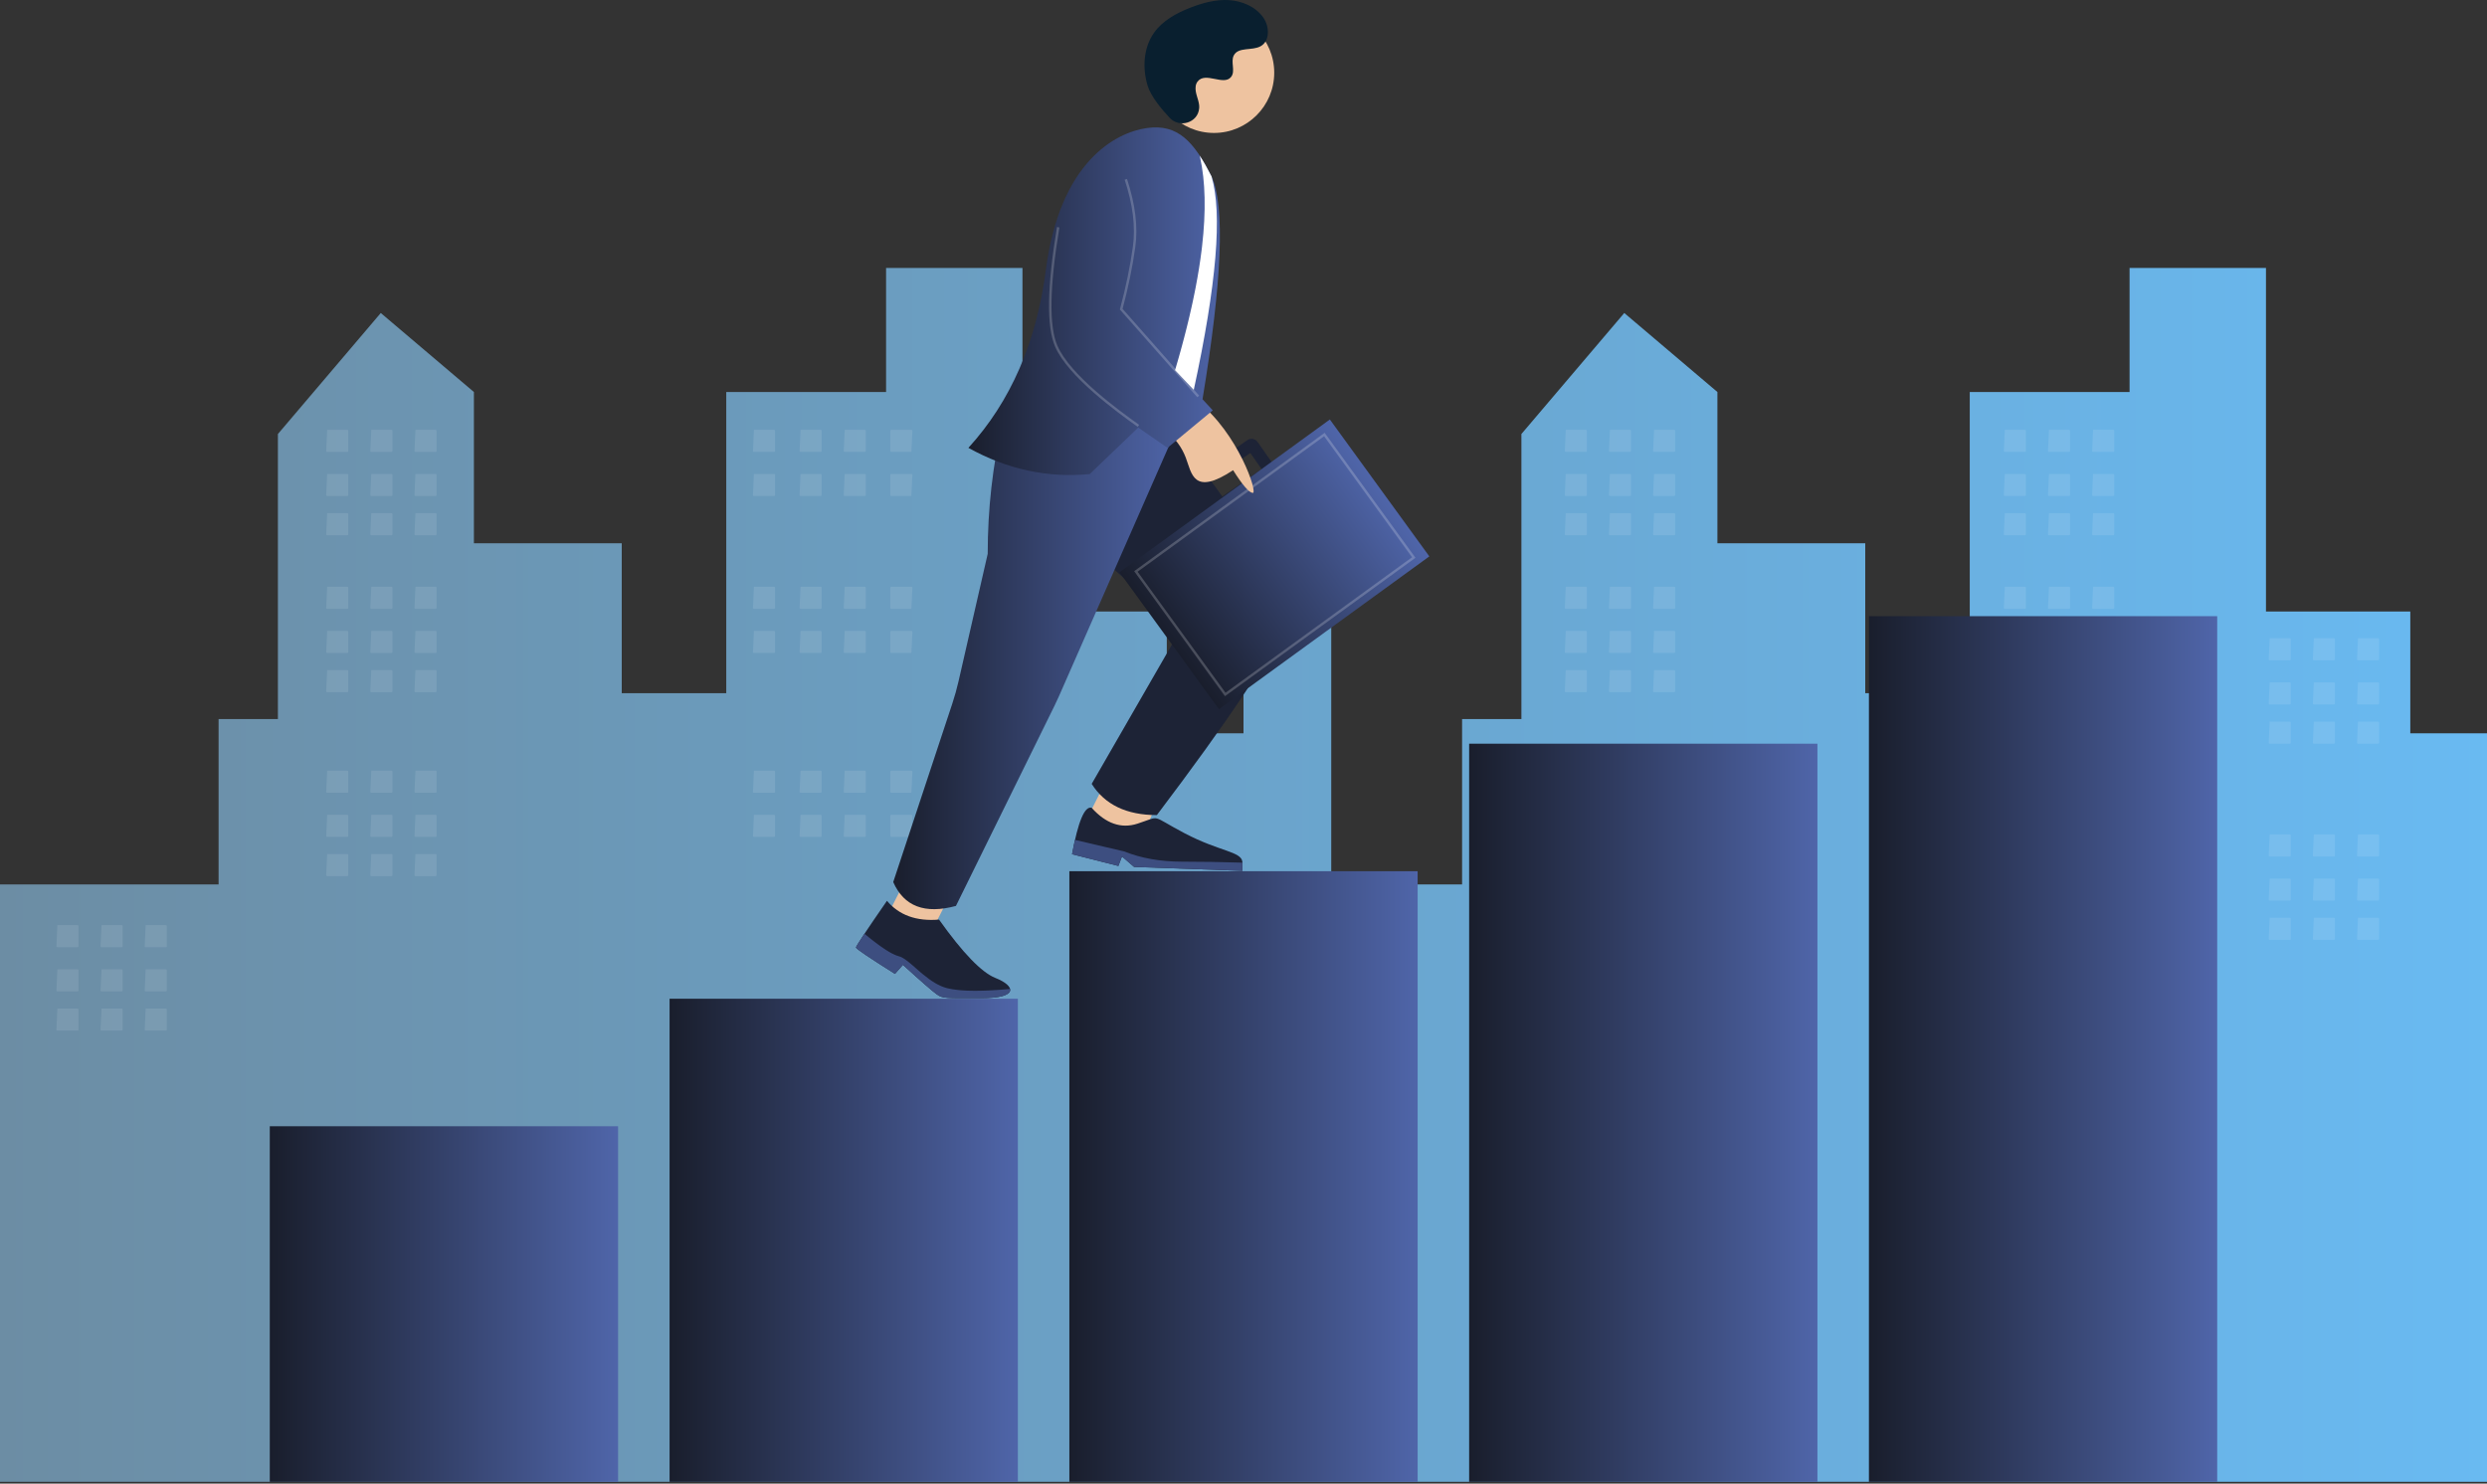 <?xml version="1.0" encoding="UTF-8"?>
<svg width="1014px" height="605px" viewBox="0 0 1014 605" version="1.1" xmlns="http://www.w3.org/2000/svg" xmlns:xlink="http://www.w3.org/1999/xlink">
    <rect x="0" y="0" width="1014" height="605" fill="#333333" stroke="none"/>
    <title>2</title>
    <defs>
        <linearGradient x1="100%" y1="50%" x2="-26.396%" y2="50%" id="linearGradient-1">
            <stop stop-color="#69BAF2" offset="0%"></stop>
            <stop stop-color="#6D818F" offset="100%"></stop>
        </linearGradient>
        <linearGradient x1="99.775%" y1="50%" x2="-26.396%" y2="50%" id="linearGradient-2">
            <stop stop-color="#4F65A9" offset="0%"></stop>
            <stop stop-color="#0B0B0B" offset="100%"></stop>
        </linearGradient>
        <linearGradient x1="99.775%" y1="50%" x2="-26.396%" y2="50%" id="linearGradient-3">
            <stop stop-color="#4F65A9" offset="0%"></stop>
            <stop stop-color="#0B0B0B" offset="100%"></stop>
        </linearGradient>
        <linearGradient x1="99.775%" y1="50%" x2="-26.396%" y2="50%" id="linearGradient-4">
            <stop stop-color="#4F65A9" offset="0%"></stop>
            <stop stop-color="#0B0B0B" offset="100%"></stop>
        </linearGradient>
        <linearGradient x1="99.775%" y1="50%" x2="-26.396%" y2="50%" id="linearGradient-5">
            <stop stop-color="#4F65A9" offset="0%"></stop>
            <stop stop-color="#0B0B0B" offset="100%"></stop>
        </linearGradient>
        <linearGradient x1="99.775%" y1="50%" x2="-26.396%" y2="50%" id="linearGradient-6">
            <stop stop-color="#4F65A9" offset="0%"></stop>
            <stop stop-color="#0B0B0B" offset="100%"></stop>
        </linearGradient>
        <linearGradient x1="99.775%" y1="50%" x2="-26.396%" y2="50%" id="linearGradient-7">
            <stop stop-color="#4F65A9" offset="0%"></stop>
            <stop stop-color="#0B0B0B" offset="100%"></stop>
        </linearGradient>
        <linearGradient x1="99.775%" y1="50%" x2="-26.396%" y2="50%" id="linearGradient-8">
            <stop stop-color="#4F65A9" offset="0%"></stop>
            <stop stop-color="#0B0B0B" offset="100%"></stop>
        </linearGradient>
        <linearGradient x1="99.775%" y1="50%" x2="-26.396%" y2="50%" id="linearGradient-9">
            <stop stop-color="#4F65A9" offset="0%"></stop>
            <stop stop-color="#0B0B0B" offset="100%"></stop>
        </linearGradient>
    </defs>
    <g id="igorozmec" stroke="none" stroke-width="1" fill="none" fill-rule="evenodd">
        <g id="Preview-image" transform="translate(-1992, -259)">
            <g id="2" transform="translate(1992, 259)">
                <g id="Group-17" transform="translate(0, 109.268)">
                    <path d="M0,495 L0,251.378 L89.122,251.378 L89.122,183.959 L113.31,183.959 L113.31,67.713 L155.251,18.37 L193.223,50.587 L193.223,112.279 L253.5,112.279 L253.5,173.403 L296.11,173.403 L296.11,50.587 L361.27,50.587 L361.27,0 L416.88,0 L416.88,140.095 L475.723,140.095 L475.723,189.768 L507,189.768 L507,128.124 L542.773,128.124 L542.773,251.378 L596.122,251.378 L596.122,183.959 L620.31,183.959 L620.31,67.713 L662.251,18.37 L700.223,50.587 L700.223,112.279 L760.5,112.279 L760.5,173.403 L803.11,173.403 L803.11,50.587 L868.27,50.587 L868.27,0 L923.88,0 L923.88,140.095 L982.723,140.095 L982.723,189.768 L1014,189.768 L1014,495 L0,495 Z" id="Combined-Shape" fill="url(#linearGradient-1)"></path>
                    <g id="Group-16" transform="translate(23, 66)" fill="#FFFFFF" opacity="0.1">
                        <g id="XMLID_492_" transform="translate(284, 0)" fill-rule="nonzero">
                            <path d="M64.609,9 L56.391,9 C56.391,9 56,9 56,8.609 L56,0.391 C56,0.391 56,0 56.391,0 L64.609,0 C64.609,0 65,0 65,0.391 L64.609,9 C65,9 64.609,9 64.609,9 Z M37.391,0 L45.609,0 C45.609,0 46,0 46,0.391 L46,8.609 C46,8.609 46,9 45.609,9 L37.391,9 C37.391,9 37,9 37,8.609 L37.391,0 C37.391,0 37.391,0 37.391,0 Z M19.391,0 L27.609,0 C27.609,0 28,0 28,0.391 L28,8.609 C28,8.609 28,9 27.609,9 L19.391,9 C19.391,9 19,9 19,8.609 L19.391,0 C19,0 19,0 19.391,0 Z M0.391,0 L8.609,0 C8.609,0 9,0 9,0.391 L9,8.609 C9,8.609 9,9 8.609,9 L0.391,9 C0.391,9 0,9 0,8.609 L0.391,0 C0.391,0 0.391,0 0.391,0 Z M64.609,27 L56.391,27 C56.391,27 56,27 56,26.609 L56,18.391 C56,18.391 56,18 56.391,18 L64.609,18 C64.609,18 65,18 65,18.391 L64.609,27 C65,26.609 64.609,27 64.609,27 Z M37.391,18 L45.609,18 C45.609,18 46,18 46,18.391 L46,26.609 C46,26.609 46,27 45.609,27 L37.391,27 C37.391,27 37,27 37,26.609 L37.391,18 C37.391,18.391 37.391,18 37.391,18 Z M19.391,18 L27.609,18 C27.609,18 28,18 28,18.391 L28,26.609 C28,26.609 28,27 27.609,27 L19.391,27 C19.391,27 19,27 19,26.609 L19.391,18 C19,18.391 19.391,18 19.391,18 Z M0.391,18 L8.609,18 C8.609,18 9,18 9,18.391 L9,26.609 C9,26.609 9,27 8.609,27 L0.391,27 C0.391,27 0,27 0,26.609 L0.391,18 C0.391,18.391 0.391,18 0.391,18 Z" id="Combined-Shape"></path>
                        </g>
                        <path d="M146.391,0 L154.609,0 C154.609,0 155,0 155,0.391 L155,8.609 C155,8.609 155,9 154.609,9 L146.391,9 C146.391,9 146,9 146,8.609 L146.391,0 C146.391,0 146.391,0 146.391,0 Z M128.391,0 L136.609,0 C136.609,0 137,0 137,0.391 L137,8.609 C137,8.609 137,9 136.609,9 L128.391,9 C128.391,9 128,9 128,8.609 L128.391,0 C128,0 128.391,0 128.391,0 Z M110.391,0 L118.609,0 C118.609,0 119,0 119,0.391 L119,8.609 C119,8.609 119,9 118.609,9 L110.391,9 C110.391,9 110,9 110,8.609 L110.391,0 C110.391,0 110.391,0 110.391,0 Z M146.391,18 L154.609,18 C154.609,18 155,18 155,18.391 L155,26.609 C155,26.609 155,27 154.609,27 L146.391,27 C146.391,27 146,27 146,26.609 L146.391,18 C146.391,18 146.391,18 146.391,18 Z M128.391,18 L136.609,18 C136.609,18 137,18 137,18.391 L137,26.609 C137,26.609 137,27 136.609,27 L128.391,27 C128.391,27 128,27 128,26.609 L128.391,18 C128,18 128.391,18 128.391,18 Z M110.391,18 L118.609,18 C118.609,18 119,18 119,18.391 L119,26.609 C119,26.609 119,27 118.609,27 L110.391,27 C110.391,27 110,27 110,26.609 L110.391,18 C110.391,18 110.391,18 110.391,18 Z M146.391,34 L154.609,34 C154.609,34 155,34 155,34.391 L155,42.609 C155,42.609 155,43 154.609,43 L146.391,43 C146.391,43 146,43 146,42.609 L146.391,34 C146.391,34.391 146.391,34 146.391,34 Z M128.391,34 L136.609,34 C136.609,34 137,34 137,34.391 L137,42.609 C137,42.609 137,43 136.609,43 L128.391,43 C128.391,43 128,43 128,42.609 L128.391,34 C128,34.391 128.391,34 128.391,34 Z M110.391,34 L118.609,34 C118.609,34 119,34 119,34.391 L119,42.609 C119,42.609 119,43 118.609,43 L110.391,43 C110.391,43 110,43 110,42.609 L110.391,34 C110.391,34.391 110.391,34 110.391,34 Z" id="Combined-Shape"></path>
                        <path d="M651.391,0 L659.609,0 C659.609,0 660,0 660,0.391 L660,8.609 C660,8.609 660,9 659.609,9 L651.391,9 C651.391,9 651,9 651,8.609 L651.391,0 C651.391,0 651.391,0 651.391,0 Z M633.391,0 L641.609,0 C641.609,0 642,0 642,0.391 L642,8.609 C642,8.609 642,9 641.609,9 L633.391,9 C633.391,9 633,9 633,8.609 L633.391,0 C633,0 633.391,0 633.391,0 Z M615.391,0 L623.609,0 C623.609,0 624,0 624,0.391 L624,8.609 C624,8.609 624,9 623.609,9 L615.391,9 C615.391,9 615,9 615,8.609 L615.391,0 C615.391,0 615.391,0 615.391,0 Z M651.391,18 L659.609,18 C659.609,18 660,18 660,18.391 L660,26.609 C660,26.609 660,27 659.609,27 L651.391,27 C651.391,27 651,27 651,26.609 L651.391,18 C651.391,18 651.391,18 651.391,18 Z M633.391,18 L641.609,18 C641.609,18 642,18 642,18.391 L642,26.609 C642,26.609 642,27 641.609,27 L633.391,27 C633.391,27 633,27 633,26.609 L633.391,18 C633,18 633.391,18 633.391,18 Z M615.391,18 L623.609,18 C623.609,18 624,18 624,18.391 L624,26.609 C624,26.609 624,27 623.609,27 L615.391,27 C615.391,27 615,27 615,26.609 L615.391,18 C615.391,18 615.391,18 615.391,18 Z M651.391,34 L659.609,34 C659.609,34 660,34 660,34.391 L660,42.609 C660,42.609 660,43 659.609,43 L651.391,43 C651.391,43 651,43 651,42.609 L651.391,34 C651.391,34.391 651.391,34 651.391,34 Z M633.391,34 L641.609,34 C641.609,34 642,34 642,34.391 L642,42.609 C642,42.609 642,43 641.609,43 L633.391,43 C633.391,43 633,43 633,42.609 L633.391,34 C633,34.391 633.391,34 633.391,34 Z M615.391,34 L623.609,34 C623.609,34 624,34 624,34.391 L624,42.609 C624,42.609 624,43 623.609,43 L615.391,43 C615.391,43 615,43 615,42.609 L615.391,34 C615.391,34.391 615.391,34 615.391,34 Z" id="Combined-Shape-Copy"></path>
                        <path d="M830.391,0 L838.609,0 C838.609,0 839,0 839,0.391 L839,8.609 C839,8.609 839,9 838.609,9 L830.391,9 C830.391,9 830,9 830,8.609 L830.391,0 C830.391,0 830.391,0 830.391,0 Z M812.391,0 L820.609,0 C820.609,0 821,0 821,0.391 L821,8.609 C821,8.609 821,9 820.609,9 L812.391,9 C812.391,9 812,9 812,8.609 L812.391,0 C812,0 812.391,0 812.391,0 Z M794.391,0 L802.609,0 C802.609,0 803,0 803,0.391 L803,8.609 C803,8.609 803,9 802.609,9 L794.391,9 C794.391,9 794,9 794,8.609 L794.391,0 C794.391,0 794.391,0 794.391,0 Z M830.391,18 L838.609,18 C838.609,18 839,18 839,18.391 L839,26.609 C839,26.609 839,27 838.609,27 L830.391,27 C830.391,27 830,27 830,26.609 L830.391,18 C830.391,18 830.391,18 830.391,18 Z M812.391,18 L820.609,18 C820.609,18 821,18 821,18.391 L821,26.609 C821,26.609 821,27 820.609,27 L812.391,27 C812.391,27 812,27 812,26.609 L812.391,18 C812,18 812.391,18 812.391,18 Z M794.391,18 L802.609,18 C802.609,18 803,18 803,18.391 L803,26.609 C803,26.609 803,27 802.609,27 L794.391,27 C794.391,27 794,27 794,26.609 L794.391,18 C794.391,18 794.391,18 794.391,18 Z M830.391,34 L838.609,34 C838.609,34 839,34 839,34.391 L839,42.609 C839,42.609 839,43 838.609,43 L830.391,43 C830.391,43 830,43 830,42.609 L830.391,34 C830.391,34.391 830.391,34 830.391,34 Z M812.391,34 L820.609,34 C820.609,34 821,34 821,34.391 L821,42.609 C821,42.609 821,43 820.609,43 L812.391,43 C812.391,43 812,43 812,42.609 L812.391,34 C812,34.391 812.391,34 812.391,34 Z M794.391,34 L802.609,34 C802.609,34 803,34 803,34.391 L803,42.609 C803,42.609 803,43 802.609,43 L794.391,43 C794.391,43 794,43 794,42.609 L794.391,34 C794.391,34.391 794.391,34 794.391,34 Z" id="Combined-Shape-Copy-2"></path>
                        <g id="XMLID_492_-Copy" transform="translate(284, 64)" fill-rule="nonzero">
                            <path d="M64.609,9 L56.391,9 C56.391,9 56,9 56,8.609 L56,0.391 C56,0.391 56,0 56.391,0 L64.609,0 C64.609,0 65,0 65,0.391 L64.609,9 C65,9 64.609,9 64.609,9 Z M37.391,0 L45.609,0 C45.609,0 46,0 46,0.391 L46,8.609 C46,8.609 46,9 45.609,9 L37.391,9 C37.391,9 37,9 37,8.609 L37.391,0 C37.391,0 37.391,0 37.391,0 Z M19.391,0 L27.609,0 C27.609,0 28,0 28,0.391 L28,8.609 C28,8.609 28,9 27.609,9 L19.391,9 C19.391,9 19,9 19,8.609 L19.391,0 C19,0 19,0 19.391,0 Z M0.391,0 L8.609,0 C8.609,0 9,0 9,0.391 L9,8.609 C9,8.609 9,9 8.609,9 L0.391,9 C0.391,9 0,9 0,8.609 L0.391,0 C0.391,0 0.391,0 0.391,0 Z M64.609,27 L56.391,27 C56.391,27 56,27 56,26.609 L56,18.391 C56,18.391 56,18 56.391,18 L64.609,18 C64.609,18 65,18 65,18.391 L64.609,27 C65,26.609 64.609,27 64.609,27 Z M37.391,18 L45.609,18 C45.609,18 46,18 46,18.391 L46,26.609 C46,26.609 46,27 45.609,27 L37.391,27 C37.391,27 37,27 37,26.609 L37.391,18 C37.391,18.391 37.391,18 37.391,18 Z M19.391,18 L27.609,18 C27.609,18 28,18 28,18.391 L28,26.609 C28,26.609 28,27 27.609,27 L19.391,27 C19.391,27 19,27 19,26.609 L19.391,18 C19,18.391 19.391,18 19.391,18 Z M0.391,18 L8.609,18 C8.609,18 9,18 9,18.391 L9,26.609 C9,26.609 9,27 8.609,27 L0.391,27 C0.391,27 0,27 0,26.609 L0.391,18 C0.391,18.391 0.391,18 0.391,18 Z" id="Combined-Shape"></path>
                        </g>
                        <path d="M146.391,64 L154.609,64 C154.609,64 155,64 155,64.391 L155,72.609 C155,72.609 155,73 154.609,73 L146.391,73 C146.391,73 146,73 146,72.609 L146.391,64 C146.391,64 146.391,64 146.391,64 Z M128.391,64 L136.609,64 C136.609,64 137,64 137,64.391 L137,72.609 C137,72.609 137,73 136.609,73 L128.391,73 C128.391,73 128,73 128,72.609 L128.391,64 C128,64 128.391,64 128.391,64 Z M110.391,64 L118.609,64 C118.609,64 119,64 119,64.391 L119,72.609 C119,72.609 119,73 118.609,73 L110.391,73 C110.391,73 110,73 110,72.609 L110.391,64 C110.391,64 110.391,64 110.391,64 Z M146.391,82 L154.609,82 C154.609,82 155,82 155,82.391 L155,90.609 C155,90.609 155,91 154.609,91 L146.391,91 C146.391,91 146,91 146,90.609 L146.391,82 C146.391,82 146.391,82 146.391,82 Z M128.391,82 L136.609,82 C136.609,82 137,82 137,82.391 L137,90.609 C137,90.609 137,91 136.609,91 L128.391,91 C128.391,91 128,91 128,90.609 L128.391,82 C128,82 128.391,82 128.391,82 Z M110.391,82 L118.609,82 C118.609,82 119,82 119,82.391 L119,90.609 C119,90.609 119,91 118.609,91 L110.391,91 C110.391,91 110,91 110,90.609 L110.391,82 C110.391,82 110.391,82 110.391,82 Z M146.391,98 L154.609,98 C154.609,98 155,98 155,98.391 L155,106.609 C155,106.609 155,107 154.609,107 L146.391,107 C146.391,107 146,107 146,106.609 L146.391,98 C146.391,98.391 146.391,98 146.391,98 Z M128.391,98 L136.609,98 C136.609,98 137,98 137,98.391 L137,106.609 C137,106.609 137,107 136.609,107 L128.391,107 C128.391,107 128,107 128,106.609 L128.391,98 C128,98.391 128.391,98 128.391,98 Z M110.391,98 L118.609,98 C118.609,98 119,98 119,98.391 L119,106.609 C119,106.609 119,107 118.609,107 L110.391,107 C110.391,107 110,107 110,106.609 L110.391,98 C110.391,98.391 110.391,98 110.391,98 Z" id="Combined-Shape-Copy-5"></path>
                        <path d="M651.391,64 L659.609,64 C659.609,64 660,64 660,64.391 L660,72.609 C660,72.609 660,73 659.609,73 L651.391,73 C651.391,73 651,73 651,72.609 L651.391,64 C651.391,64 651.391,64 651.391,64 Z M633.391,64 L641.609,64 C641.609,64 642,64 642,64.391 L642,72.609 C642,72.609 642,73 641.609,73 L633.391,73 C633.391,73 633,73 633,72.609 L633.391,64 C633,64 633.391,64 633.391,64 Z M615.391,64 L623.609,64 C623.609,64 624,64 624,64.391 L624,72.609 C624,72.609 624,73 623.609,73 L615.391,73 C615.391,73 615,73 615,72.609 L615.391,64 C615.391,64 615.391,64 615.391,64 Z M651.391,82 L659.609,82 C659.609,82 660,82 660,82.391 L660,90.609 C660,90.609 660,91 659.609,91 L651.391,91 C651.391,91 651,91 651,90.609 L651.391,82 C651.391,82 651.391,82 651.391,82 Z M633.391,82 L641.609,82 C641.609,82 642,82 642,82.391 L642,90.609 C642,90.609 642,91 641.609,91 L633.391,91 C633.391,91 633,91 633,90.609 L633.391,82 C633,82 633.391,82 633.391,82 Z M615.391,82 L623.609,82 C623.609,82 624,82 624,82.391 L624,90.609 C624,90.609 624,91 623.609,91 L615.391,91 C615.391,91 615,91 615,90.609 L615.391,82 C615.391,82 615.391,82 615.391,82 Z M651.391,98 L659.609,98 C659.609,98 660,98 660,98.391 L660,106.609 C660,106.609 660,107 659.609,107 L651.391,107 C651.391,107 651,107 651,106.609 L651.391,98 C651.391,98.391 651.391,98 651.391,98 Z M633.391,98 L641.609,98 C641.609,98 642,98 642,98.391 L642,106.609 C642,106.609 642,107 641.609,107 L633.391,107 C633.391,107 633,107 633,106.609 L633.391,98 C633,98.391 633.391,98 633.391,98 Z M615.391,98 L623.609,98 C623.609,98 624,98 624,98.391 L624,106.609 C624,106.609 624,107 623.609,107 L615.391,107 C615.391,107 615,107 615,106.609 L615.391,98 C615.391,98.391 615.391,98 615.391,98 Z" id="Combined-Shape-Copy-4"></path>
                        <path d="M830.391,64 L838.609,64 C838.609,64 839,64 839,64.391 L839,72.609 C839,72.609 839,73 838.609,73 L830.391,73 C830.391,73 830,73 830,72.609 L830.391,64 C830.391,64 830.391,64 830.391,64 Z M812.391,64 L820.609,64 C820.609,64 821,64 821,64.391 L821,72.609 C821,72.609 821,73 820.609,73 L812.391,73 C812.391,73 812,73 812,72.609 L812.391,64 C812,64 812.391,64 812.391,64 Z M794.391,64 L802.609,64 C802.609,64 803,64 803,64.391 L803,72.609 C803,72.609 803,73 802.609,73 L794.391,73 C794.391,73 794,73 794,72.609 L794.391,64 C794.391,64 794.391,64 794.391,64 Z M830.391,82 L838.609,82 C838.609,82 839,82 839,82.391 L839,90.609 C839,90.609 839,91 838.609,91 L830.391,91 C830.391,91 830,91 830,90.609 L830.391,82 C830.391,82 830.391,82 830.391,82 Z M812.391,82 L820.609,82 C820.609,82 821,82 821,82.391 L821,90.609 C821,90.609 821,91 820.609,91 L812.391,91 C812.391,91 812,91 812,90.609 L812.391,82 C812,82 812.391,82 812.391,82 Z M794.391,82 L802.609,82 C802.609,82 803,82 803,82.391 L803,90.609 C803,90.609 803,91 802.609,91 L794.391,91 C794.391,91 794,91 794,90.609 L794.391,82 C794.391,82 794.391,82 794.391,82 Z M830.391,98 L838.609,98 C838.609,98 839,98 839,98.391 L839,106.609 C839,106.609 839,107 838.609,107 L830.391,107 C830.391,107 830,107 830,106.609 L830.391,98 C830.391,98.391 830.391,98 830.391,98 Z M812.391,98 L820.609,98 C820.609,98 821,98 821,98.391 L821,106.609 C821,106.609 821,107 820.609,107 L812.391,107 C812.391,107 812,107 812,106.609 L812.391,98 C812,98.391 812.391,98 812.391,98 Z M794.391,98 L802.609,98 C802.609,98 803,98 803,98.391 L803,106.609 C803,106.609 803,107 802.609,107 L794.391,107 C794.391,107 794,107 794,106.609 L794.391,98 C794.391,98.391 794.391,98 794.391,98 Z" id="Combined-Shape-Copy-3"></path>
                        <g id="XMLID_492_-Copy-2" transform="translate(284, 139)" fill-rule="nonzero">
                            <path d="M64.609,9 L56.391,9 C56.391,9 56,9 56,8.609 L56,0.391 C56,0.391 56,0 56.391,0 L64.609,0 C64.609,0 65,0 65,0.391 L64.609,9 C65,9 64.609,9 64.609,9 Z M37.391,0 L45.609,0 C45.609,0 46,0 46,0.391 L46,8.609 C46,8.609 46,9 45.609,9 L37.391,9 C37.391,9 37,9 37,8.609 L37.391,0 C37.391,0 37.391,0 37.391,0 Z M19.391,0 L27.609,0 C27.609,0 28,0 28,0.391 L28,8.609 C28,8.609 28,9 27.609,9 L19.391,9 C19.391,9 19,9 19,8.609 L19.391,0 C19,0 19,0 19.391,0 Z M0.391,0 L8.609,0 C8.609,0 9,0 9,0.391 L9,8.609 C9,8.609 9,9 8.609,9 L0.391,9 C0.391,9 0,9 0,8.609 L0.391,0 C0.391,0 0.391,0 0.391,0 Z M64.609,27 L56.391,27 C56.391,27 56,27 56,26.609 L56,18.391 C56,18.391 56,18 56.391,18 L64.609,18 C64.609,18 65,18 65,18.391 L64.609,27 C65,26.609 64.609,27 64.609,27 Z M37.391,18 L45.609,18 C45.609,18 46,18 46,18.391 L46,26.609 C46,26.609 46,27 45.609,27 L37.391,27 C37.391,27 37,27 37,26.609 L37.391,18 C37.391,18.391 37.391,18 37.391,18 Z M19.391,18 L27.609,18 C27.609,18 28,18 28,18.391 L28,26.609 C28,26.609 28,27 27.609,27 L19.391,27 C19.391,27 19,27 19,26.609 L19.391,18 C19,18.391 19.391,18 19.391,18 Z M0.391,18 L8.609,18 C8.609,18 9,18 9,18.391 L9,26.609 C9,26.609 9,27 8.609,27 L0.391,27 C0.391,27 0,27 0,26.609 L0.391,18 C0.391,18.391 0.391,18 0.391,18 Z" id="Combined-Shape"></path>
                        </g>
                        <path d="M146.391,139 L154.609,139 C154.609,139 155,139 155,139.391 L155,147.609 C155,147.609 155,148 154.609,148 L146.391,148 C146.391,148 146,148 146,147.609 L146.391,139 C146.391,139 146.391,139 146.391,139 Z M128.391,139 L136.609,139 C136.609,139 137,139 137,139.391 L137,147.609 C137,147.609 137,148 136.609,148 L128.391,148 C128.391,148 128,148 128,147.609 L128.391,139 C128,139 128.391,139 128.391,139 Z M110.391,139 L118.609,139 C118.609,139 119,139 119,139.391 L119,147.609 C119,147.609 119,148 118.609,148 L110.391,148 C110.391,148 110,148 110,147.609 L110.391,139 C110.391,139 110.391,139 110.391,139 Z M146.391,157 L154.609,157 C154.609,157 155,157 155,157.391 L155,165.609 C155,165.609 155,166 154.609,166 L146.391,166 C146.391,166 146,166 146,165.609 L146.391,157 C146.391,157 146.391,157 146.391,157 Z M128.391,157 L136.609,157 C136.609,157 137,157 137,157.391 L137,165.609 C137,165.609 137,166 136.609,166 L128.391,166 C128.391,166 128,166 128,165.609 L128.391,157 C128,157 128.391,157 128.391,157 Z M110.391,157 L118.609,157 C118.609,157 119,157 119,157.391 L119,165.609 C119,165.609 119,166 118.609,166 L110.391,166 C110.391,166 110,166 110,165.609 L110.391,157 C110.391,157 110.391,157 110.391,157 Z M146.391,173 L154.609,173 C154.609,173 155,173 155,173.391 L155,181.609 C155,181.609 155,182 154.609,182 L146.391,182 C146.391,182 146,182 146,181.609 L146.391,173 C146.391,173.391 146.391,173 146.391,173 Z M128.391,173 L136.609,173 C136.609,173 137,173 137,173.391 L137,181.609 C137,181.609 137,182 136.609,182 L128.391,182 C128.391,182 128,182 128,181.609 L128.391,173 C128,173.391 128.391,173 128.391,173 Z M110.391,173 L118.609,173 C118.609,173 119,173 119,173.391 L119,181.609 C119,181.609 119,182 118.609,182 L110.391,182 C110.391,182 110,182 110,181.609 L110.391,173 C110.391,173.391 110.391,173 110.391,173 Z" id="Combined-Shape-Copy-8"></path>
                        <path d="M36.391,202 L44.609,202 C44.609,202 45,202 45,202.391 L45,210.609 C45,210.609 45,211 44.609,211 L36.391,211 C36.391,211 36,211 36,210.609 L36.391,202 C36.391,202 36.391,202 36.391,202 Z M18.391,202 L26.609,202 C26.609,202 27,202 27,202.391 L27,210.609 C27,210.609 27,211 26.609,211 L18.391,211 C18.391,211 18,211 18,210.609 L18.391,202 C18,202 18.391,202 18.391,202 Z M0.391,202 L8.609,202 C8.609,202 9,202 9,202.391 L9,210.609 C9,210.609 9,211 8.609,211 L0.391,211 C0.391,211 0,211 0,210.609 L0.391,202 C0.391,202 0.391,202 0.391,202 Z M36.391,220 L44.609,220 C44.609,220 45,220 45,220.391 L45,228.609 C45,228.609 45,229 44.609,229 L36.391,229 C36.391,229 36,229 36,228.609 L36.391,220 C36.391,220 36.391,220 36.391,220 Z M18.391,220 L26.609,220 C26.609,220 27,220 27,220.391 L27,228.609 C27,228.609 27,229 26.609,229 L18.391,229 C18.391,229 18,229 18,228.609 L18.391,220 C18,220 18.391,220 18.391,220 Z M0.391,220 L8.609,220 C8.609,220 9,220 9,220.391 L9,228.609 C9,228.609 9,229 8.609,229 L0.391,229 C0.391,229 0,229 0,228.609 L0.391,220 C0.391,220 0.391,220 0.391,220 Z M36.391,236 L44.609,236 C44.609,236 45,236 45,236.391 L45,244.609 C45,244.609 45,245 44.609,245 L36.391,245 C36.391,245 36,245 36,244.609 L36.391,236 C36.391,236.391 36.391,236 36.391,236 Z M18.391,236 L26.609,236 C26.609,236 27,236 27,236.391 L27,244.609 C27,244.609 27,245 26.609,245 L18.391,245 C18.391,245 18,245 18,244.609 L18.391,236 C18,236.391 18.391,236 18.391,236 Z M0.391,236 L8.609,236 C8.609,236 9,236 9,236.391 L9,244.609 C9,244.609 9,245 8.609,245 L0.391,245 C0.391,245 0,245 0,244.609 L0.391,236 C0.391,236.391 0.391,236 0.391,236 Z" id="Combined-Shape-Copy-10"></path>
                        <path d="M651.391,139 L659.609,139 C659.609,139 660,139 660,139.391 L660,147.609 C660,147.609 660,148 659.609,148 L651.391,148 C651.391,148 651,148 651,147.609 L651.391,139 C651.391,139 651.391,139 651.391,139 Z M633.391,139 L641.609,139 C641.609,139 642,139 642,139.391 L642,147.609 C642,147.609 642,148 641.609,148 L633.391,148 C633.391,148 633,148 633,147.609 L633.391,139 C633,139 633.391,139 633.391,139 Z M615.391,139 L623.609,139 C623.609,139 624,139 624,139.391 L624,147.609 C624,147.609 624,148 623.609,148 L615.391,148 C615.391,148 615,148 615,147.609 L615.391,139 C615.391,139 615.391,139 615.391,139 Z M651.391,157 L659.609,157 C659.609,157 660,157 660,157.391 L660,165.609 C660,165.609 660,166 659.609,166 L651.391,166 C651.391,166 651,166 651,165.609 L651.391,157 C651.391,157 651.391,157 651.391,157 Z M633.391,157 L641.609,157 C641.609,157 642,157 642,157.391 L642,165.609 C642,165.609 642,166 641.609,166 L633.391,166 C633.391,166 633,166 633,165.609 L633.391,157 C633,157 633.391,157 633.391,157 Z M615.391,157 L623.609,157 C623.609,157 624,157 624,157.391 L624,165.609 C624,165.609 624,166 623.609,166 L615.391,166 C615.391,166 615,166 615,165.609 L615.391,157 C615.391,157 615.391,157 615.391,157 Z M651.391,173 L659.609,173 C659.609,173 660,173 660,173.391 L660,181.609 C660,181.609 660,182 659.609,182 L651.391,182 C651.391,182 651,182 651,181.609 L651.391,173 C651.391,173.391 651.391,173 651.391,173 Z M633.391,173 L641.609,173 C641.609,173 642,173 642,173.391 L642,181.609 C642,181.609 642,182 641.609,182 L633.391,182 C633.391,182 633,182 633,181.609 L633.391,173 C633,173.391 633.391,173 633.391,173 Z M615.391,173 L623.609,173 C623.609,173 624,173 624,173.391 L624,181.609 C624,181.609 624,182 623.609,182 L615.391,182 C615.391,182 615,182 615,181.609 L615.391,173 C615.391,173.391 615.391,173 615.391,173 Z" id="Combined-Shape-Copy-7"></path>
                        <path d="M830.391,139 L838.609,139 C838.609,139 839,139 839,139.391 L839,147.609 C839,147.609 839,148 838.609,148 L830.391,148 C830.391,148 830,148 830,147.609 L830.391,139 C830.391,139 830.391,139 830.391,139 Z M812.391,139 L820.609,139 C820.609,139 821,139 821,139.391 L821,147.609 C821,147.609 821,148 820.609,148 L812.391,148 C812.391,148 812,148 812,147.609 L812.391,139 C812,139 812.391,139 812.391,139 Z M794.391,139 L802.609,139 C802.609,139 803,139 803,139.391 L803,147.609 C803,147.609 803,148 802.609,148 L794.391,148 C794.391,148 794,148 794,147.609 L794.391,139 C794.391,139 794.391,139 794.391,139 Z M830.391,157 L838.609,157 C838.609,157 839,157 839,157.391 L839,165.609 C839,165.609 839,166 838.609,166 L830.391,166 C830.391,166 830,166 830,165.609 L830.391,157 C830.391,157 830.391,157 830.391,157 Z M812.391,157 L820.609,157 C820.609,157 821,157 821,157.391 L821,165.609 C821,165.609 821,166 820.609,166 L812.391,166 C812.391,166 812,166 812,165.609 L812.391,157 C812,157 812.391,157 812.391,157 Z M794.391,157 L802.609,157 C802.609,157 803,157 803,157.391 L803,165.609 C803,165.609 803,166 802.609,166 L794.391,166 C794.391,166 794,166 794,165.609 L794.391,157 C794.391,157 794.391,157 794.391,157 Z M830.391,173 L838.609,173 C838.609,173 839,173 839,173.391 L839,181.609 C839,181.609 839,182 838.609,182 L830.391,182 C830.391,182 830,182 830,181.609 L830.391,173 C830.391,173.391 830.391,173 830.391,173 Z M812.391,173 L820.609,173 C820.609,173 821,173 821,173.391 L821,181.609 C821,181.609 821,182 820.609,182 L812.391,182 C812.391,182 812,182 812,181.609 L812.391,173 C812,173.391 812.391,173 812.391,173 Z M794.391,173 L802.609,173 C802.609,173 803,173 803,173.391 L803,181.609 C803,181.609 803,182 802.609,182 L794.391,182 C794.391,182 794,182 794,181.609 L794.391,173 C794.391,173.391 794.391,173 794.391,173 Z" id="Combined-Shape-Copy-6"></path>
                        <path d="M938.391,85 L946.609,85 C946.609,85 947,85 947,85.391 L947,93.609 C947,93.609 947,94 946.609,94 L938.391,94 C938.391,94 938,94 938,93.609 L938.391,85 C938.391,85 938.391,85 938.391,85 Z M920.391,85 L928.609,85 C928.609,85 929,85 929,85.391 L929,93.609 C929,93.609 929,94 928.609,94 L920.391,94 C920.391,94 920,94 920,93.609 L920.391,85 C920,85 920.391,85 920.391,85 Z M902.391,85 L910.609,85 C910.609,85 911,85 911,85.391 L911,93.609 C911,93.609 911,94 910.609,94 L902.391,94 C902.391,94 902,94 902,93.609 L902.391,85 C902.391,85 902.391,85 902.391,85 Z M938.391,103 L946.609,103 C946.609,103 947,103 947,103.391 L947,111.609 C947,111.609 947,112 946.609,112 L938.391,112 C938.391,112 938,112 938,111.609 L938.391,103 C938.391,103 938.391,103 938.391,103 Z M920.391,103 L928.609,103 C928.609,103 929,103 929,103.391 L929,111.609 C929,111.609 929,112 928.609,112 L920.391,112 C920.391,112 920,112 920,111.609 L920.391,103 C920,103 920.391,103 920.391,103 Z M902.391,103 L910.609,103 C910.609,103 911,103 911,103.391 L911,111.609 C911,111.609 911,112 910.609,112 L902.391,112 C902.391,112 902,112 902,111.609 L902.391,103 C902.391,103 902.391,103 902.391,103 Z M938.391,119 L946.609,119 C946.609,119 947,119 947,119.391 L947,127.609 C947,127.609 947,128 946.609,128 L938.391,128 C938.391,128 938,128 938,127.609 L938.391,119 C938.391,119.391 938.391,119 938.391,119 Z M920.391,119 L928.609,119 C928.609,119 929,119 929,119.391 L929,127.609 C929,127.609 929,128 928.609,128 L920.391,128 C920.391,128 920,128 920,127.609 L920.391,119 C920,119.391 920.391,119 920.391,119 Z M902.391,119 L910.609,119 C910.609,119 911,119 911,119.391 L911,127.609 C911,127.609 911,128 910.609,128 L902.391,128 C902.391,128 902,128 902,127.609 L902.391,119 C902.391,119.391 902.391,119 902.391,119 Z" id="Combined-Shape-Copy-9"></path>
                        <path d="M938.391,165 L946.609,165 C946.609,165 947,165 947,165.391 L947,173.609 C947,173.609 947,174 946.609,174 L938.391,174 C938.391,174 938,174 938,173.609 L938.391,165 C938.391,165 938.391,165 938.391,165 Z M920.391,165 L928.609,165 C928.609,165 929,165 929,165.391 L929,173.609 C929,173.609 929,174 928.609,174 L920.391,174 C920.391,174 920,174 920,173.609 L920.391,165 C920,165 920.391,165 920.391,165 Z M902.391,165 L910.609,165 C910.609,165 911,165 911,165.391 L911,173.609 C911,173.609 911,174 910.609,174 L902.391,174 C902.391,174 902,174 902,173.609 L902.391,165 C902.391,165 902.391,165 902.391,165 Z M938.391,183 L946.609,183 C946.609,183 947,183 947,183.391 L947,191.609 C947,191.609 947,192 946.609,192 L938.391,192 C938.391,192 938,192 938,191.609 L938.391,183 C938.391,183 938.391,183 938.391,183 Z M920.391,183 L928.609,183 C928.609,183 929,183 929,183.391 L929,191.609 C929,191.609 929,192 928.609,192 L920.391,192 C920.391,192 920,192 920,191.609 L920.391,183 C920,183 920.391,183 920.391,183 Z M902.391,183 L910.609,183 C910.609,183 911,183 911,183.391 L911,191.609 C911,191.609 911,192 910.609,192 L902.391,192 C902.391,192 902,192 902,191.609 L902.391,183 C902.391,183 902.391,183 902.391,183 Z M938.391,199 L946.609,199 C946.609,199 947,199 947,199.391 L947,207.609 C947,207.609 947,208 946.609,208 L938.391,208 C938.391,208 938,208 938,207.609 L938.391,199 C938.391,199.391 938.391,199 938.391,199 Z M920.391,199 L928.609,199 C928.609,199 929,199 929,199.391 L929,207.609 C929,207.609 929,208 928.609,208 L920.391,208 C920.391,208 920,208 920,207.609 L920.391,199 C920,199.391 920.391,199 920.391,199 Z M902.391,199 L910.609,199 C910.609,199 911,199 911,199.391 L911,207.609 C911,207.609 911,208 910.609,208 L902.391,208 C902.391,208 902,208 902,207.609 L902.391,199 C902.391,199.391 902.391,199 902.391,199 Z" id="Combined-Shape-Copy-11"></path>
                    </g>
                </g>
                <g id="1-copy" transform="translate(110, 0)">
                    <g id="Group-11" transform="translate(239, 0)">
                        <g id="Group-3" transform="translate(117.64, 0)" fill-rule="nonzero">
                            <circle id="Oval" fill="#EEC3A0" cx="28.329" cy="29.653" r="24.561"></circle>
                            <path d="M10.282,48.076 C14.297,52.354 21.754,50.057 22.277,44.214 C22.318,43.761 22.315,43.304 22.268,42.851 C21.998,40.263 20.503,37.913 20.861,35.18 C20.942,34.5 21.195,33.852 21.597,33.297 C24.797,29.012 32.308,35.213 35.327,31.335 C37.179,28.956 35.002,25.212 36.423,22.553 C38.299,19.045 43.854,20.776 47.337,18.854 C51.213,16.717 50.981,10.77 48.43,7.153 C45.318,2.742 39.863,0.388 34.476,0.049 C29.088,-0.29 23.738,1.166 18.709,3.126 C12.994,5.353 7.327,8.431 3.811,13.456 C-0.466,19.567 -0.877,27.782 1.261,34.927 C2.562,39.274 7.003,44.584 10.282,48.076 Z" id="Path" fill="#091F2F"></path>
                        </g>
                        <g id="Group-10" transform="translate(0, 167.343)">
                            <g id="Group-4" transform="translate(88.101, 150.607)">
                                <polygon id="Path-10" fill="#EEC3A0" fill-rule="nonzero" points="14.057 0 4.909 18.281 28.737 24.55 36.321 4.018"></polygon>
                                <path d="M7.964,11.437 C13.796,17.921 20.039,20.083 26.694,17.921 C36.677,14.679 31.537,14.306 45.874,21.832 C60.211,29.358 68.918,29.2 69.446,33.467 L69.446,37.168 L25.289,35.575 C21.994,32.733 20.347,31.312 20.347,31.312 C20.347,31.312 19.858,32.6 18.881,35.175 L0,30.388 C1.23,23.716 2.511,18.796 3.843,15.626 C5.175,12.456 6.549,11.059 7.964,11.437 Z" id="Path-8" fill="#1D2336"></path>
                                <path d="M21.162,29.23 C28.203,32.027 36.053,33.426 44.713,33.426 C52.672,33.426 60.916,33.56 69.446,33.828 L69.446,37.168 L25.289,35.575 L20.347,31.312 L20.347,31.312 L18.881,35.175 L18.881,35.175 L0,30.388 C0.391,28.264 0.788,26.318 1.19,24.55 L21.162,29.23 L21.162,29.23 Z" id="Path" fill="#3D4E80"></path>
                            </g>
                            <path d="M60.815,11.274 C55.793,31.554 68.936,47.92 100.243,60.37 L132.435,89.225 L96.104,152.31 C101.47,160.797 110.326,165.041 122.671,165.041 C152.226,125.945 169.067,100.674 173.194,89.225 C177.32,77.777 163.401,51.793 131.435,11.274 L131.435,0 L60.815,11.274 Z" id="Path-5" fill="#1D2336"></path>
                            <g id="Group-7" transform="translate(0, 181.409)">
                                <rect id="Rectangle" fill="#EEC3A0" fill-rule="nonzero" transform="translate(26.292, 19.015) rotate(27) translate(-26.292, -19.015) " x="16.792" y="2.515" width="19" height="33"></rect>
                                <path d="M12.631,18.588 C17.559,24.459 24.635,27.011 33.86,26.243 C43.568,39.884 51.227,47.816 56.839,50.04 C65.256,53.377 66.149,58.29 51.231,58.29 C36.313,58.29 35.511,58.493 33.005,56.758 C31.335,55.601 26.712,51.58 19.137,44.695 L15.904,48.374 C5.301,41.719 0,38.133 0,37.618 C0,37.103 4.21,30.759 12.631,18.588 Z" id="Path-7" fill="#1D2336"></path>
                                <path d="M3.055,32.628 L3.461,32.019 L3.461,32.019 L4.404,32.796 L4.404,32.796 L5.234,33.469 L5.234,33.469 L6.042,34.116 L6.042,34.116 L6.83,34.734 C6.96,34.835 7.088,34.935 7.216,35.034 L7.972,35.611 L7.972,35.611 L8.706,36.161 L8.706,36.161 L9.419,36.684 L9.419,36.684 L10.111,37.179 L10.111,37.179 L10.782,37.647 L10.782,37.647 L11.432,38.087 L11.432,38.087 L12.06,38.5 C12.163,38.566 12.265,38.632 12.366,38.696 L12.963,39.068 L12.963,39.068 L13.538,39.412 L13.538,39.412 L14.092,39.728 C14.182,39.779 14.272,39.828 14.361,39.876 L14.883,40.152 C15.906,40.675 16.801,41.033 17.57,41.227 C18.96,41.577 20.591,42.791 22.436,44.354 L23.096,44.92 L23.096,44.92 L25.543,47.055 L25.543,47.055 L26.279,47.689 C26.404,47.795 26.528,47.901 26.654,48.007 L27.415,48.641 C30.364,51.064 33.664,53.352 37.25,54.235 C38.574,54.561 40.115,54.81 41.872,54.982 L42.698,55.056 C42.838,55.067 42.98,55.078 43.123,55.089 L43.995,55.147 L43.995,55.147 L44.899,55.193 C45.052,55.2 45.206,55.207 45.362,55.213 L46.311,55.243 C46.472,55.247 46.634,55.251 46.797,55.254 L47.793,55.268 C48.13,55.271 48.472,55.272 48.819,55.271 L49.876,55.263 C50.055,55.261 50.235,55.258 50.416,55.255 L51.519,55.231 L51.519,55.231 L52.653,55.196 L52.653,55.196 L53.818,55.15 L53.818,55.15 L55.014,55.093 L55.014,55.093 L56.24,55.025 L56.24,55.025 L57.497,54.946 L57.497,54.946 L58.784,54.856 L58.784,54.856 L60.103,54.755 L60.103,54.755 L61.452,54.644 L61.452,54.644 L62.832,54.521 L62.832,54.521 C63.058,55.525 62.401,56.44 60.669,57.117 L60.308,57.249 L60.308,57.249 L59.919,57.374 C59.717,57.435 59.503,57.494 59.279,57.55 L58.815,57.657 C58.576,57.71 58.326,57.759 58.063,57.805 L57.524,57.894 C57.154,57.95 56.763,58.001 56.351,58.046 L55.717,58.109 L55.717,58.109 L55.052,58.163 C54.938,58.171 54.823,58.179 54.707,58.187 L53.992,58.227 L53.992,58.227 L53.245,58.257 C53.118,58.262 52.989,58.266 52.859,58.269 L52.062,58.285 C51.926,58.286 51.789,58.288 51.651,58.289 L42.255,58.294 L42.255,58.294 L40.261,58.276 L40.261,58.276 L39.142,58.252 L39.142,58.252 L38.4,58.226 L38.4,58.226 L37.734,58.192 L37.734,58.192 L37.329,58.165 L37.329,58.165 L36.774,58.116 L36.774,58.116 L36.437,58.077 L36.437,58.077 L36.122,58.034 L36.122,58.034 L35.83,57.986 L35.83,57.986 L35.556,57.932 L35.556,57.932 L35.299,57.872 L35.299,57.872 L35.057,57.806 L35.057,57.806 L34.828,57.734 C34.754,57.709 34.681,57.683 34.61,57.656 L34.401,57.57 L34.401,57.57 L34.198,57.478 L34.198,57.478 L34,57.377 L34,57.377 L33.849,57.296 C33.666,57.192 33.484,57.079 33.295,56.954 L32.911,56.692 L32.911,56.692 L32.594,56.46 L32.594,56.46 L32.224,56.177 L32.224,56.177 L31.649,55.72 L31.649,55.72 L31.156,55.318 L31.156,55.318 L30.012,54.36 L30.012,54.36 L28.657,53.197 L28.657,53.197 L26.523,51.329 L26.523,51.329 L24.014,49.097 L24.014,49.097 L20.743,46.152 L20.743,46.152 L19.137,44.695 L19.137,44.695 L15.904,48.374 L12.026,45.927 L12.026,45.927 L9.741,44.469 L9.741,44.469 L8.021,43.361 L8.021,43.361 L6.467,42.349 L6.467,42.349 L4.824,41.263 L4.824,41.263 L3.421,40.316 L3.421,40.316 L2.435,39.633 L2.435,39.633 L1.924,39.27 L1.924,39.27 L1.336,38.84 L1.336,38.84 L0.965,38.558 L0.965,38.558 L0.655,38.311 L0.655,38.311 L0.404,38.098 L0.404,38.098 L0.214,37.921 L0.214,37.921 L0.12,37.822 L0.12,37.822 L0.053,37.738 C0.018,37.688 0,37.648 0,37.618 C0,37.591 0.012,37.548 0.035,37.488 L0.097,37.349 L0.097,37.349 L0.208,37.132 L0.208,37.132 L0.323,36.923 L0.323,36.923 L0.463,36.68 L0.463,36.68 L0.721,36.25 L0.721,36.25 L1.153,35.554 L1.153,35.554 L1.835,34.488 L1.835,34.488 L3.055,32.628 L3.055,32.628 Z" id="Path" fill="#3D4E80"></path>
                            </g>
                            <path d="M59.774,4.924 C55.729,22.31 53.707,40.17 53.707,58.504 L41.811,110.49 C41.107,113.566 40.258,116.607 39.267,119.603 L15.191,192.351 L15.191,192.351 C19.554,202.273 28.075,205.518 40.755,202.086 L80.935,120.474 C81.575,119.174 82.187,117.861 82.769,116.535 L131.817,4.924 L131.817,4.924 L59.774,4.924 Z" id="Path-6" fill="url(#linearGradient-2)"></path>
                        </g>
                        <g id="Group-9" transform="translate(162.642, 223.898) rotate(-52) translate(-162.642, -223.898) translate(102.186, 166.012)">
                            <g id="Group-6" transform="translate(0, 18.163)">
                                <path d="M91.603,5.016 C93.26,5.016 94.603,6.359 94.603,8.016 L94.603,20.016 C94.603,21.672 93.26,23.016 91.603,23.016 L60.603,23.016 C58.946,23.016 57.603,21.672 57.603,20.016 L57.603,8.016 C57.603,6.359 58.946,5.016 60.603,5.016 L91.603,5.016 Z M89.602,10.015 L62.602,10.015 L62.602,18.015 L89.602,18.015 L89.602,10.015 Z" id="Rectangle" fill="#1D2336" fill-rule="nonzero" transform="translate(76.103, 14.016) rotate(17) translate(-76.103, -14.016) "></path>
                                <rect id="Rectangle" fill="url(#linearGradient-3)" transform="translate(60.456, 49.837) rotate(16) translate(-60.456, -49.837) " x="7.456" y="15.337" width="106" height="69"></rect>
                                <rect id="Rectangle-Copy-14" stroke="#FFFFFF" opacity="0.2" transform="translate(60.5, 50) rotate(16) translate(-60.5, -50) " x="13" y="19" width="95" height="62"></rect>
                            </g>
                            <path d="M76.09,0 C76.006,4.644 74.793,8.904 72.452,12.779 C68.939,18.592 61.863,24.913 80.336,31.083 C77.938,37.761 77.139,41.764 77.937,43.092 C79.134,45.084 93.503,23.299 93.503,2.549 L76.09,0 Z" id="Path-3" fill="#EEC3A0" fill-rule="nonzero"></path>
                        </g>
                        <path d="M118.579,52.214 C105.863,54.013 83.124,65.944 77.406,110.103 C73.595,139.543 63.07,163.718 45.833,182.628 C61.598,191.391 78.085,194.957 95.292,193.325 L115.089,174.354 L126.998,182.628 L145.467,167.333 L141.293,162.803 C149.281,114.497 150.507,84.211 144.969,71.944 C137.817,57.853 131.295,50.415 118.579,52.214 Z" id="Path-2" fill="url(#linearGradient-4)"></path>
                        <path d="M140.151,63.46 C141.777,65.93 143.357,68.768 144.969,71.944 C149.449,86.991 147.034,116.006 137.724,158.989 C136.028,157.202 133.483,154.522 130.09,150.948 C130.43,149.802 130.763,148.664 131.089,147.534 L131.731,145.286 L132.353,143.059 C132.558,142.32 132.759,141.585 132.957,140.854 L133.541,138.67 C133.637,138.308 133.732,137.947 133.826,137.587 L134.382,135.436 L134.918,133.307 L135.435,131.2 L135.934,129.114 C136.259,127.731 136.572,126.362 136.873,125.008 L137.313,122.987 C137.601,121.647 137.875,120.322 138.137,119.011 L138.521,117.056 C139.517,111.87 140.309,106.917 140.897,102.194 L141.108,100.434 C142.753,86.15 142.482,74.039 140.295,64.1 L140.151,63.46 Z" id="Path" fill="#FFFFFF"></path>
                        <path d="M82.442,92.664 C78.42,116.939 78.158,133.103 81.657,141.156 C86.905,153.236 106.616,167.579 115.158,173.65" id="Path-11" stroke="#FFFFFF" opacity="0.2"></path>
                        <path d="M110.023,73.121 C113.399,83.383 114.524,92.556 113.399,100.64 C112.274,108.725 110.523,117.206 108.147,126.084 L139.539,161.655" id="Path-12" stroke="#FFFFFF" opacity="0.2"></path>
                    </g>
                    <polygon id="Rectangle" fill="url(#linearGradient-5)" points="0 459.268 142 459.268 142 604.268 0 604.268"></polygon>
                    <polygon id="Rectangle-Copy-15" fill="url(#linearGradient-6)" points="163 407.268 305 407.268 305 604.268 163 604.268"></polygon>
                    <polygon id="Rectangle-Copy-16" fill="url(#linearGradient-7)" points="326 355.268 468 355.268 468 604.268 326 604.268"></polygon>
                    <polygon id="Rectangle-Copy-17" fill="url(#linearGradient-8)" points="489 303.268 631 303.268 631 604.268 489 604.268"></polygon>
                    <polygon id="Rectangle-Copy-18" fill="url(#linearGradient-9)" points="652 251.268 794 251.268 794 604.268 652 604.268"></polygon>
                </g>
            </g>
        </g>
    </g>
</svg>
